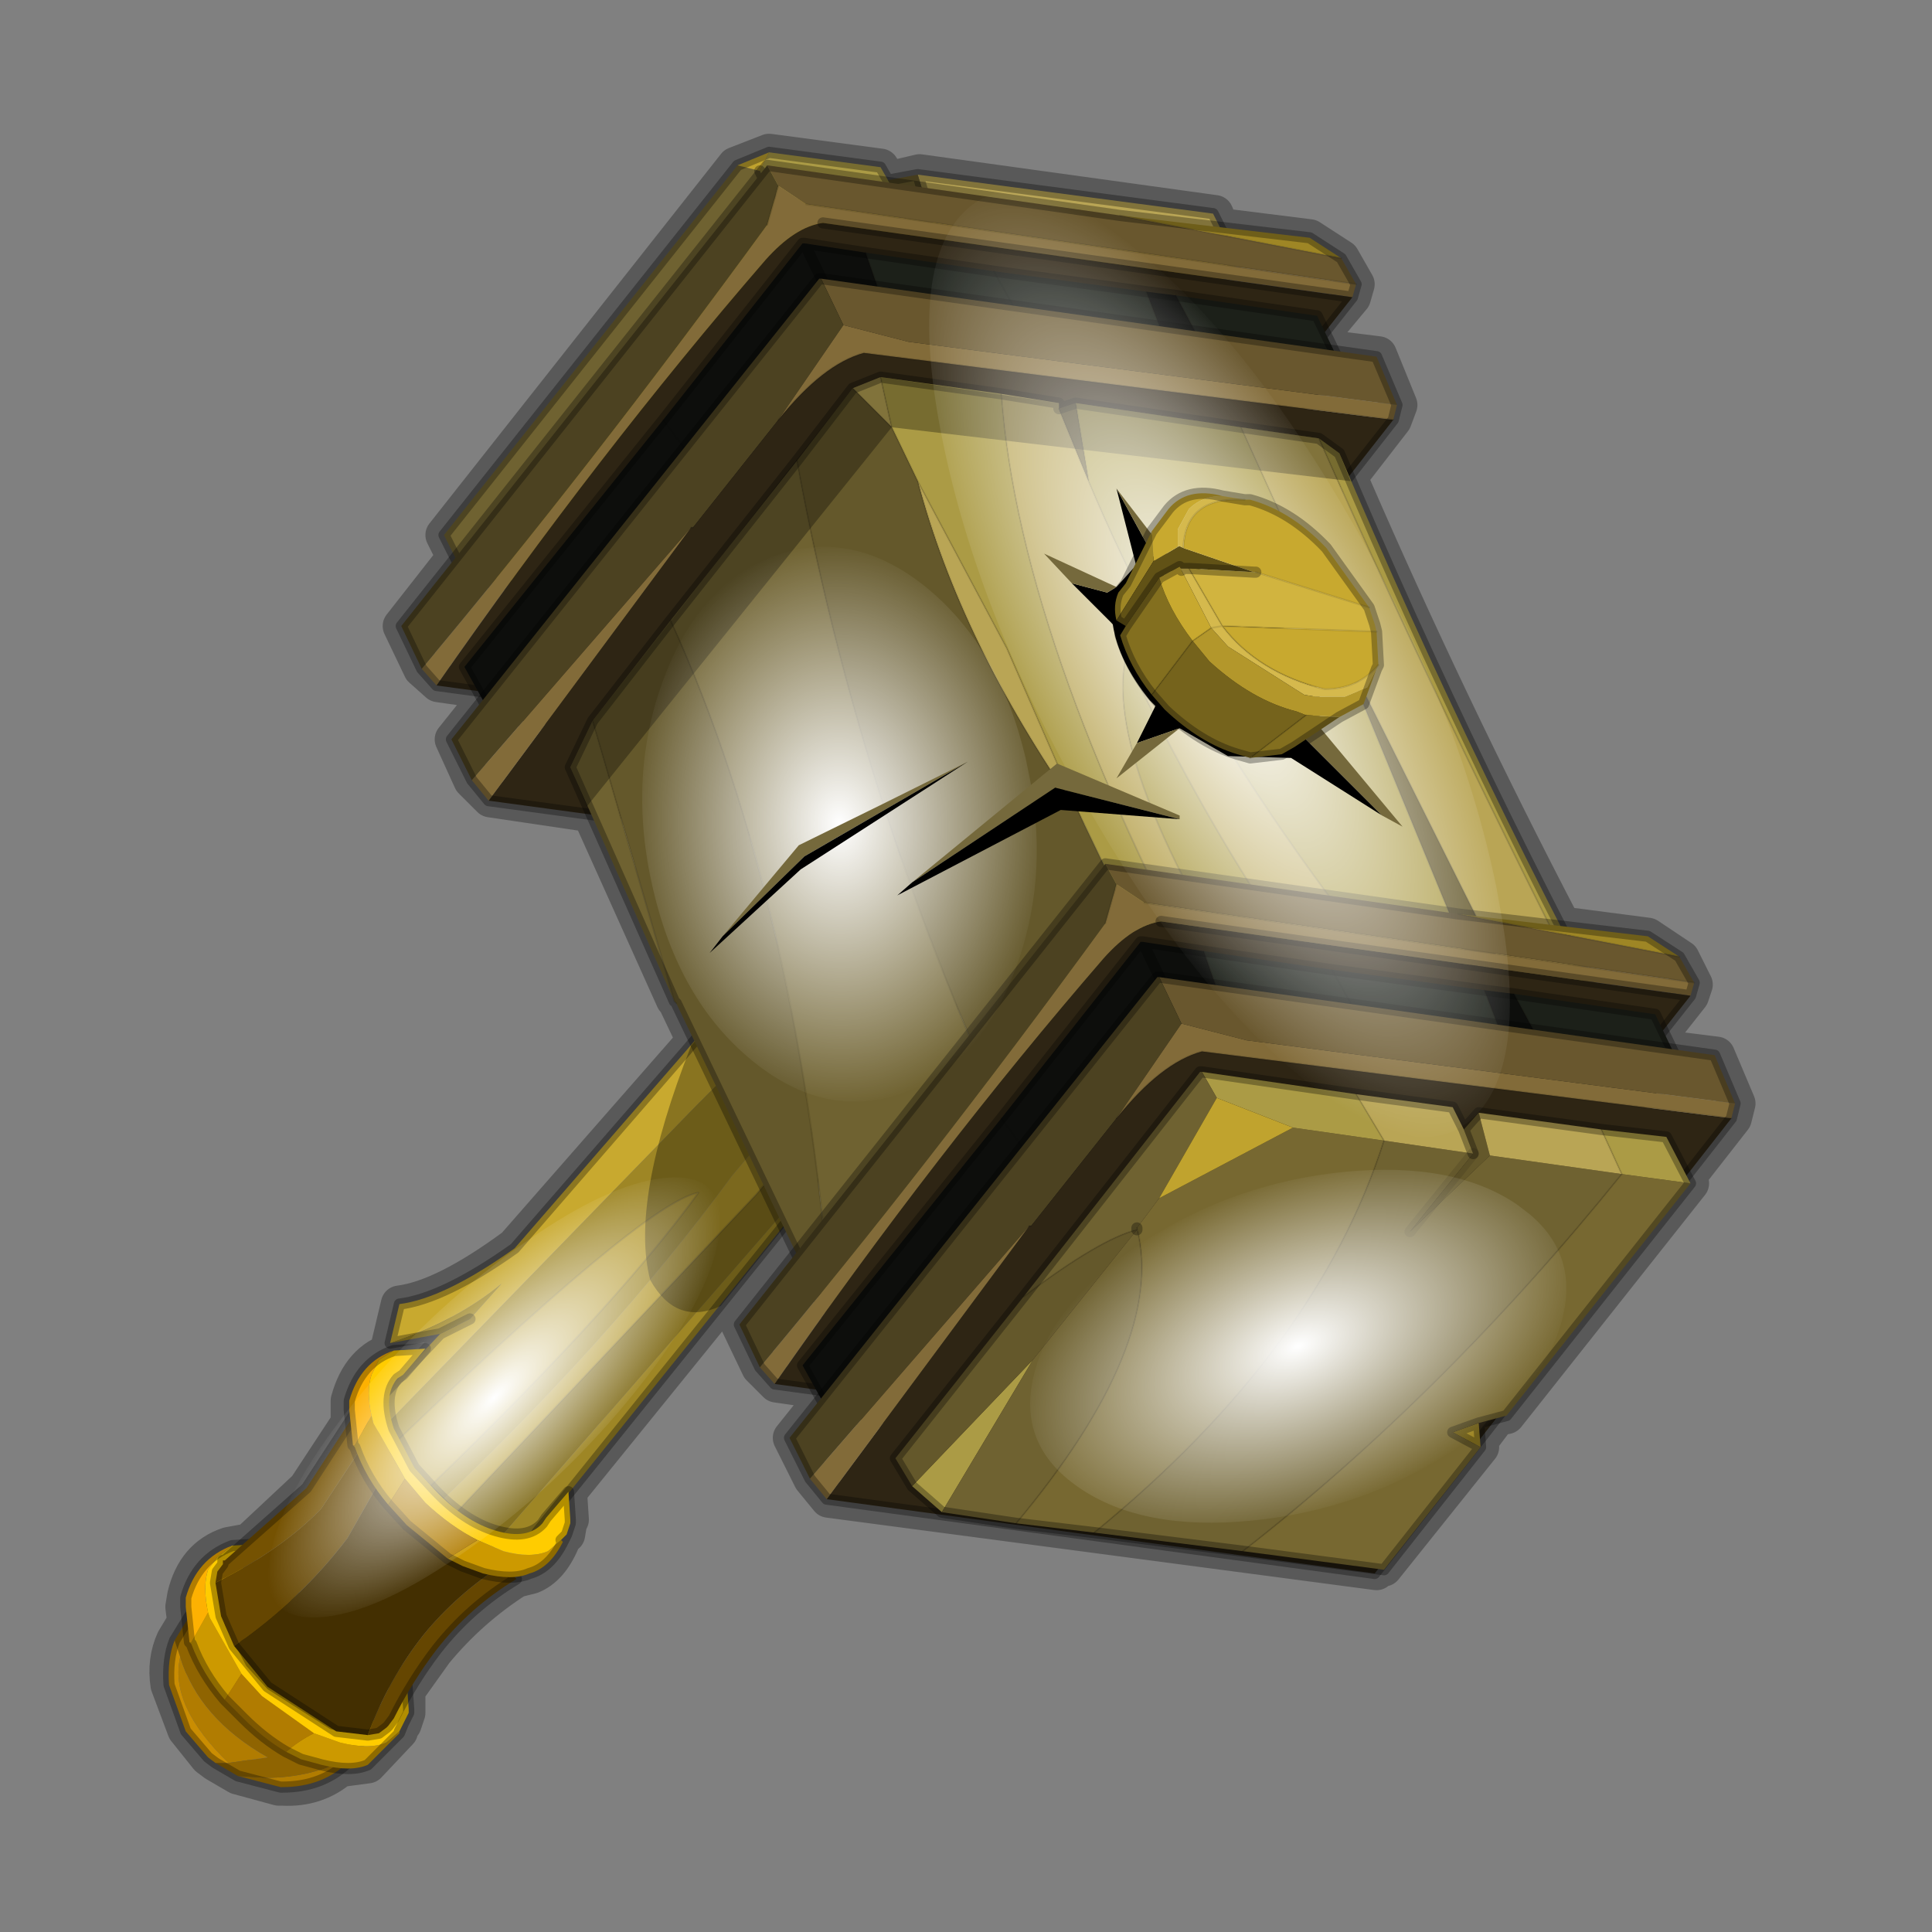 <?xml version="1.0" encoding="UTF-8" standalone="no"?>
<svg xmlns:xlink="http://www.w3.org/1999/xlink" height="520.0px" width="520.0px" xmlns="http://www.w3.org/2000/svg">
  <rect width="100%" height="100%" fill="#808080" stroke="none"/>
  <g transform="matrix(10.0, 0.0, 0.0, 10.0, 0.0, 0.0)">
    <use height="52.0" transform="matrix(1.0, 0.0, 0.0, 1.0, 0.0, 0.0)" width="52.0" xlink:href="#shape0"/>
    <use height="136.85" transform="matrix(0.073, 0.172, -0.086, -0.013, 33.293, 6.008)" width="148.25" xlink:href="#sprite0"/>
    <use height="136.85" transform="matrix(0.051, 0.077, -0.057, 0.067, 22.712, 11.892)" width="148.25" xlink:href="#sprite0"/>
    <use height="136.85" transform="matrix(0.086, 0.011, -0.054, 0.068, 32.259, 30.767)" width="148.25" xlink:href="#sprite0"/>
    <use height="35.1" transform="matrix(1.0, 0.0, 0.0, 1.0, 4.4, 13.15)" width="33.35" xlink:href="#shape2"/>
    <use height="136.85" transform="matrix(0.077, -0.077, 0.028, 0.028, 5.682, 41.406)" width="148.25" xlink:href="#sprite0"/>
  </g>
  <defs>
    <g id="shape0" transform="matrix(1.0, 0.0, 0.0, 1.0, 0.0, 0.0)">
      <path d="M52.0 0.0 L52.0 52.0 0.0 52.0 0.0 0.0 52.0 0.0" fill="#795fa9" fill-opacity="0.0" fill-rule="evenodd" stroke="none"/>
      <path d="M36.5 7.65 L36.4 8.0 35.65 8.9 35.9 9.4 37.1 9.55 37.65 10.9 37.5 11.3 36.3 12.85 36.35 12.9 36.35 12.95 Q38.95 18.95 42.05 24.9 L44.35 25.2 45.25 25.8 45.6 26.5 45.5 26.8 44.75 27.75 45.0 28.25 46.2 28.4 46.75 29.7 46.65 30.1 45.4 31.7 45.5 31.85 40.55 38.1 40.3 38.15 39.85 38.75 39.85 38.95 37.25 42.2 37.15 42.2 37.05 42.3 22.3 40.35 21.85 39.8 21.3 38.7 22.1 37.7 21.95 37.4 20.9 37.25 20.45 36.8 19.9 35.65 21.45 33.7 21.1 33.0 19.4 35.1 19.35 35.15 15.3 40.15 15.35 40.9 15.3 41.0 15.25 41.3 15.2 41.3 15.05 41.5 15.1 41.5 Q14.8 42.2 14.3 42.4 L13.9 42.5 Q12.65 43.3 11.7 44.45 L10.95 45.5 10.95 46.0 10.95 46.1 10.85 46.4 10.7 46.6 10.75 46.6 9.9 47.5 9.15 47.6 Q8.5 48.15 7.6 48.1 L7.5 48.1 6.4 47.8 5.8 47.45 5.6 47.3 5.0 46.55 4.55 45.35 Q4.45 44.7 4.7 44.15 L5.0 43.65 4.95 43.25 5.0 42.95 Q5.25 41.9 6.15 41.6 L6.7 41.5 8.25 40.05 9.4 38.3 9.4 37.95 9.4 37.7 Q9.7 36.6 10.6 36.35 L11.45 36.3 11.85 35.85 10.5 36.15 10.75 35.1 Q11.95 34.95 13.85 33.55 L18.45 28.3 18.7 28.0 18.2 26.95 18.15 26.9 15.9 21.9 13.2 21.5 12.7 21.0 12.2 19.9 13.0 18.9 12.85 18.55 11.8 18.4 11.35 18.0 10.8 16.85 12.25 15.0 11.95 14.4 19.8 4.45 20.7 4.1 23.7 4.5 23.9 4.85 24.75 4.65 32.7 5.75 32.85 6.1 35.25 6.4 36.1 6.95 36.5 7.65 Z" fill="none" stroke="#000000" stroke-linecap="round" stroke-linejoin="round" stroke-opacity="0.302" stroke-width="1.0"/>
      <path d="M10.5 36.15 L10.75 35.1 Q11.95 34.95 13.85 33.6 L18.45 28.3 21.2 25.05 25.15 20.25 27.25 21.6 Q23.1 25.35 18.7 29.8 L9.9 38.85 10.2 37.65 11.85 35.9 12.65 35.5 13.5 34.55 Q12.3 35.55 10.5 36.15" fill="#c8a92f" fill-rule="evenodd" stroke="none"/>
      <path d="M12.0 41.0 L20.35 32.15 28.45 22.4 29.25 22.9 21.45 32.55 21.2 32.5 13.45 41.4 12.0 41.0" fill="#836f1f" fill-rule="evenodd" stroke="none"/>
      <path d="M27.85 22.0 L19.7 31.65 Q16.4 36.15 11.4 40.85 L10.85 40.7 Q16.4 35.4 18.8 32.1 17.35 32.35 10.05 39.4 L9.9 38.85 18.7 29.8 Q23.1 25.35 27.25 21.6 L27.85 22.0 M13.45 41.4 L21.2 32.5 21.45 32.55 14.45 41.25 13.45 41.4 M12.65 35.5 L11.85 35.9 10.5 36.15 Q12.3 35.55 13.5 34.55 L12.65 35.5" fill="#9e8625" fill-rule="evenodd" stroke="none"/>
      <path d="M11.4 40.85 Q16.4 36.15 19.7 31.65 L27.85 22.0 28.45 22.4 20.35 32.15 12.0 41.0 11.4 40.85 M10.05 39.4 Q17.35 32.35 18.8 32.1 16.4 35.4 10.85 40.7 L10.05 39.4" fill="#b3972b" fill-rule="evenodd" stroke="none"/>
      <path d="M10.5 36.15 L10.75 35.1 Q11.95 34.95 13.85 33.6 L18.45 28.3 21.2 25.05 25.15 20.25 27.25 21.6 M27.85 22.0 L27.25 21.6 M28.45 22.4 L27.85 22.0 M21.45 32.55 L29.25 22.9 28.45 22.4 M11.85 35.9 L12.65 35.5 M10.5 36.15 L11.85 35.9 10.2 37.65 M14.45 41.25 L21.45 32.55" fill="none" stroke="#000000" stroke-linecap="round" stroke-linejoin="round" stroke-opacity="0.302" stroke-width="0.3"/>
      <path d="M27.25 21.6 L27.5 21.3 M10.05 39.4 Q17.35 32.35 18.8 32.1 16.4 35.4 10.85 40.7 M12.0 41.0 L20.35 32.15 28.45 22.4 28.9 21.9" fill="none" stroke="#000000" stroke-linecap="round" stroke-linejoin="round" stroke-opacity="0.102" stroke-width="0.05"/>
      <path d="M18.6 28.15 L21.2 25.05 25.15 20.25 29.25 22.9 19.4 35.15 Q18.2 35.7 17.5 34.45 16.95 32.35 18.6 28.15" fill="#000000" fill-opacity="0.314" fill-rule="evenodd" stroke="none"/>
      <path d="M33.3 7.05 L25.05 17.35 12.55 15.6 20.75 5.25 24.45 5.75 25.05 5.85 33.3 7.05" fill="#9e8625" fill-rule="evenodd" stroke="none"/>
      <path d="M20.7 4.1 L23.7 4.5 23.9 4.85 24.45 5.75 20.75 5.25 20.45 4.6 20.7 4.1" fill="#ab9b45" fill-rule="evenodd" stroke="none"/>
      <path d="M12.55 15.6 L11.95 14.4 19.85 4.45 20.45 4.6 20.75 5.25 12.55 15.6" fill="#6f6231" fill-rule="evenodd" stroke="none"/>
      <path d="M19.85 4.45 L20.7 4.1 20.45 4.6 19.85 4.45" fill="#c0a32e" fill-rule="evenodd" stroke="none"/>
      <path d="M24.7 4.7 L32.65 5.75 33.3 7.05 25.05 5.85 24.7 4.7" fill="#b9a555" fill-rule="evenodd" stroke="none"/>
      <path d="M23.9 4.85 L24.7 4.7 25.05 5.85 24.45 5.75 23.9 4.85" fill="#64582b" fill-rule="evenodd" stroke="none"/>
      <path d="M19.85 4.45 L20.7 4.1 23.7 4.5 23.9 4.85 24.7 4.7 32.65 5.75 33.3 7.05 25.05 17.35 12.55 15.6 11.95 14.4 19.85 4.45 M20.45 4.6 L20.75 5.25 M24.45 5.75 L23.9 4.85 M25.05 5.85 L24.45 5.75 M24.7 4.7 L25.05 5.85" fill="none" stroke="#000000" stroke-linecap="round" stroke-linejoin="round" stroke-opacity="0.302" stroke-width="0.3"/>
      <path d="M30.15 5.8 L35.25 6.4 36.1 6.95 30.15 5.8" fill="#9e8625" fill-rule="evenodd" stroke="none"/>
      <path d="M20.95 5.0 L20.65 4.45 30.15 5.8 36.1 6.95 36.5 7.65 21.7 5.5 20.95 5.0" fill="#69572e" fill-rule="evenodd" stroke="none"/>
      <path d="M11.35 18.0 Q15.8 12.7 20.65 6.05 L20.95 5.0 21.7 5.5 36.5 7.65 36.4 8.0 22.15 6.0 Q21.4 6.1 20.6 7.0 16.1 12.2 11.75 18.45 L11.35 18.0" fill="#826b39" fill-rule="evenodd" stroke="none"/>
      <path d="M11.35 18.0 L10.8 16.85 20.65 4.45 20.95 5.0 20.65 6.05 Q15.8 12.7 11.35 18.0" fill="#4c4221" fill-rule="evenodd" stroke="none"/>
      <path d="M36.4 8.0 L26.55 20.45 11.75 18.45 Q16.1 12.2 20.6 7.0 21.4 6.1 22.15 6.0 L36.4 8.0" fill="#2e2514" fill-rule="evenodd" stroke="none"/>
      <path d="M20.65 4.45 L10.8 16.85 11.35 18.0 M20.65 4.45 L30.15 5.8 35.25 6.4 36.1 6.95 36.5 7.65 36.4 8.0 26.55 20.45 11.75 18.45 11.35 18.0 M22.15 6.0 L36.4 8.0" fill="none" stroke="#000000" stroke-linecap="round" stroke-linejoin="round" stroke-opacity="0.302" stroke-width="0.3"/>
      <path d="M20.65 6.05 L20.95 5.0 M36.5 7.65 L21.7 5.5 M30.15 5.8 L36.1 6.95" fill="none" stroke="#000000" stroke-linecap="round" stroke-linejoin="round" stroke-opacity="0.102" stroke-width="0.05"/>
      <path d="M23.3 6.8 L26.75 7.3 30.85 7.85 31.35 9.15 27.5 8.65 23.75 8.1 23.3 6.8 M31.65 7.95 L35.45 8.5 36.1 9.85 32.4 9.35 31.65 7.95 M26.75 7.3 L27.5 8.65 26.75 7.3" fill="#1c2019" fill-rule="evenodd" stroke="none"/>
      <path d="M18.7 12.45 L17.85 11.3 18.7 12.45 22.3 7.9 21.65 6.55 22.3 7.9 18.7 12.45 13.25 19.3 18.7 12.45 M13.25 19.3 L12.5 17.95 17.85 11.3 21.6 6.55 21.65 6.55 23.3 6.8 23.75 8.1 22.3 7.9 23.75 8.1 27.5 8.65 31.35 9.15 30.85 7.85 31.65 7.95 32.4 9.35 36.1 9.85 27.0 21.25 13.25 19.3 M31.35 9.15 L32.4 9.35 31.35 9.15" fill="#0d0e0c" fill-rule="evenodd" stroke="none"/>
      <path d="M18.7 12.45 L22.3 7.9 21.65 6.55 21.6 6.55 17.85 11.3 12.5 17.95 13.25 19.3 18.7 12.45 M23.75 8.1 L22.3 7.9 M21.65 6.55 L23.3 6.8 26.75 7.3 30.85 7.85 31.65 7.95 35.45 8.5 36.1 9.85 27.0 21.25 13.25 19.3 M23.75 8.1 L27.5 8.65 M32.4 9.35 L36.1 9.85 M32.4 9.35 L31.35 9.15 27.5 8.65" fill="none" stroke="#000000" stroke-linecap="round" stroke-linejoin="round" stroke-opacity="0.302" stroke-width="0.3"/>
      <path d="M17.85 11.3 L18.7 12.45 M27.5 8.65 L26.75 7.3 M23.3 6.8 L23.75 8.1 M31.35 9.15 L30.85 7.85 M31.65 7.95 L32.4 9.35" fill="none" stroke="#000000" stroke-linecap="round" stroke-linejoin="round" stroke-opacity="0.102" stroke-width="0.05"/>
      <path d="M22.7 8.75 L22.1 7.5 37.05 9.6 37.6 10.9 24.45 9.2 22.7 8.75" fill="#69572e" fill-rule="evenodd" stroke="none"/>
      <path d="M18.65 14.2 L18.6 14.2 12.7 21.0 12.15 19.9 22.05 7.5 22.1 7.5 22.7 8.75 20.95 11.3 18.65 14.2" fill="#4c4221" fill-rule="evenodd" stroke="none"/>
      <path d="M18.6 14.2 L18.65 14.2 20.95 11.3 Q22.15 9.8 23.25 9.5 L37.5 11.3 27.9 23.55 13.15 21.55 18.6 14.2" fill="#2e2514" fill-rule="evenodd" stroke="none"/>
      <path d="M20.95 11.3 L22.7 8.75 24.45 9.2 37.6 10.9 37.5 11.3 23.25 9.5 Q22.15 9.8 20.95 11.3 M12.7 21.0 L18.6 14.2 13.15 21.55 12.7 21.0" fill="#826b39" fill-rule="evenodd" stroke="none"/>
      <path d="M22.1 7.5 L22.05 7.5 12.15 19.9 12.7 21.0 M13.15 21.55 L27.9 23.55 37.5 11.3 M37.6 10.9 L37.5 11.3 M22.1 7.5 L37.05 9.6 37.6 10.9 M13.15 21.55 L12.7 21.0" fill="none" stroke="#000000" stroke-linecap="round" stroke-linejoin="round" stroke-opacity="0.302" stroke-width="0.3"/>
      <path d="M18.6 14.2 L18.65 14.2 M37.5 11.3 L23.25 9.5 Q22.15 9.8 20.95 11.3" fill="none" stroke="#000000" stroke-linecap="round" stroke-linejoin="round" stroke-opacity="0.102" stroke-width="0.05"/>
      <path d="M44.45 29.55 L40.75 34.2 36.2 39.95 23.6 38.2 28.2 32.45 31.85 27.75 33.2 27.95 34.55 28.15 34.6 28.15 37.1 28.5 39.6 28.85 40.85 29.05 42.0 29.2 44.05 29.5 44.45 29.55 M40.75 34.2 L28.2 32.45 40.75 34.2" fill="#9e8625" fill-rule="evenodd" stroke="none"/>
      <path d="M35.5 11.8 L36.05 12.2 Q39.75 20.95 44.45 29.55 L44.05 29.5 Q39.15 20.05 35.5 11.8 M23.7 10.15 L26.95 10.6 Q27.45 17.6 33.2 27.95 L31.85 27.75 29.0 21.8 27.1 17.45 24.7 12.95 24.0 11.5 23.7 10.15 M28.95 10.85 L33.4 11.5 35.85 16.9 40.85 29.05 39.6 28.85 Q32.65 20.95 29.3 12.95 L28.95 10.85 M34.6 28.15 L34.55 28.15 Q29.65 20.8 30.3 17.7 33.55 24.45 37.1 28.5 L34.6 28.15" fill="#ab9b45" fill-rule="evenodd" stroke="none"/>
      <path d="M22.95 10.45 L23.7 10.15 24.0 11.5 22.95 10.45 M26.95 10.6 L28.5 10.85 28.5 11.0 29.3 12.95 Q32.65 20.95 39.6 28.85 L37.1 28.5 Q33.55 24.45 30.3 17.7 29.65 20.8 34.55 28.15 L33.2 27.95 Q27.45 17.6 26.95 10.6 M33.4 11.5 L35.5 11.8 Q39.15 20.05 44.05 29.5 L42.0 29.2 35.85 16.9 33.4 11.5 M24.7 12.95 L27.1 17.45 29.0 21.8 Q25.85 17.3 24.7 12.95" fill="#b9a555" fill-rule="evenodd" stroke="none"/>
      <path d="M22.4 35.75 L18.2 27.0 18.15 26.95 15.95 19.4 18.05 16.7 Q21.6 24.5 22.4 35.75 M21.45 12.4 L22.95 10.45 24.0 11.5 24.7 12.95 Q25.85 17.3 29.0 21.8 L31.85 27.75 28.2 32.45 Q23.35 22.8 21.45 12.4 M28.5 11.0 L28.95 10.85 29.3 12.95 28.5 11.0 M42.0 29.2 L40.85 29.05 35.85 16.9 42.0 29.2" fill="#64582b" fill-rule="evenodd" stroke="none"/>
      <path d="M23.6 38.2 L22.4 35.75 Q21.6 24.5 18.05 16.7 L21.45 12.4 Q23.35 22.8 28.2 32.45 L23.6 38.2 M18.15 26.95 L15.35 20.65 15.95 19.4 18.15 26.95" fill="#6f6231" fill-rule="evenodd" stroke="none"/>
      <path d="M35.5 11.8 L36.05 12.2 Q39.75 20.95 44.45 29.55 L40.75 34.2 36.2 39.95 23.6 38.2 22.4 35.75 18.2 27.0 M18.15 26.95 L15.35 20.65 15.95 19.4 18.05 16.7 21.45 12.4 22.95 10.45 23.7 10.15 26.95 10.6 28.5 10.85 28.5 11.0 28.95 10.85 33.4 11.5 35.5 11.8 M44.05 29.5 L44.45 29.55 M31.85 27.75 L33.2 27.95 M28.2 32.45 L31.85 27.75 M34.55 28.15 L33.2 27.95 M37.1 28.5 L39.6 28.85 M37.1 28.5 L34.6 28.15 M44.05 29.5 L42.0 29.2 40.85 29.05 39.6 28.85 M28.2 32.45 L23.6 38.2" fill="none" stroke="#000000" stroke-linecap="round" stroke-linejoin="round" stroke-opacity="0.302" stroke-width="0.3"/>
      <path d="M18.2 27.0 L18.15 26.95 M35.5 11.8 Q39.15 20.05 44.05 29.5 M24.7 12.95 L27.1 17.45 29.0 21.8 31.85 27.75 M33.2 27.95 Q27.45 17.6 26.95 10.6 M29.0 21.8 Q25.85 17.3 24.7 12.95 L24.0 11.5 22.95 10.45 M23.7 10.15 L24.0 11.5 M21.45 12.4 Q23.35 22.8 28.2 32.45 L40.75 34.2 M15.95 19.4 L18.15 26.95 M34.6 28.15 L34.55 28.15 Q29.65 20.8 30.3 17.7 33.55 24.45 37.1 28.5 M39.6 28.85 Q32.65 20.95 29.3 12.95 L28.5 11.0 M42.0 29.2 L35.85 16.9 40.85 29.05 M33.4 11.5 L35.85 16.9 M29.3 12.95 L28.95 10.85 M22.4 35.75 Q21.6 24.5 18.05 16.7" fill="none" stroke="#000000" stroke-linecap="round" stroke-linejoin="round" stroke-opacity="0.102" stroke-width="0.05"/>
      <path d="M36.35 12.95 L24.0 11.5 15.8 21.7 15.35 20.65 15.95 19.4 22.95 10.45 23.7 10.15 28.5 10.85 28.5 11.0 28.95 10.85 35.5 11.8 36.05 12.2 36.35 12.95" fill="#000000" fill-opacity="0.302" fill-rule="evenodd" stroke="none"/>
      <path d="M39.25 24.6 L44.35 25.2 45.2 25.75 39.25 24.6" fill="#9e8625" fill-rule="evenodd" stroke="none"/>
      <path d="M30.05 23.8 L29.75 23.25 39.25 24.6 45.2 25.75 45.6 26.45 30.8 24.3 30.05 23.8" fill="#69572e" fill-rule="evenodd" stroke="none"/>
      <path d="M29.75 24.85 L30.05 23.8 30.8 24.3 45.6 26.45 45.5 26.8 31.25 24.8 Q30.5 24.9 29.7 25.8 25.2 31.0 20.85 37.25 L20.45 36.8 Q24.9 31.5 29.75 24.85" fill="#826b39" fill-rule="evenodd" stroke="none"/>
      <path d="M30.05 23.8 L29.75 24.85 Q24.9 31.5 20.45 36.8 L19.9 35.65 29.75 23.25 30.05 23.8" fill="#4c4221" fill-rule="evenodd" stroke="none"/>
      <path d="M45.5 26.8 L35.65 39.25 20.85 37.25 Q25.2 31.0 29.7 25.8 30.5 24.9 31.25 24.8 L45.5 26.8" fill="#2e2514" fill-rule="evenodd" stroke="none"/>
      <path d="M29.75 23.25 L19.9 35.65 20.45 36.8 M45.6 26.45 L45.5 26.8 35.65 39.25 20.85 37.25 20.45 36.8 M45.2 25.75 L45.6 26.45 M39.25 24.6 L44.35 25.2 45.2 25.75 M39.25 24.6 L29.75 23.25 M31.25 24.8 L45.5 26.8" fill="none" stroke="#000000" stroke-linecap="round" stroke-linejoin="round" stroke-opacity="0.302" stroke-width="0.3"/>
      <path d="M29.75 24.85 L30.05 23.8 M45.6 26.45 L30.8 24.3 M45.2 25.75 L39.25 24.6" fill="none" stroke="#000000" stroke-linecap="round" stroke-linejoin="round" stroke-opacity="0.102" stroke-width="0.05"/>
      <path d="M35.85 26.1 L36.6 27.45 35.85 26.1 39.95 26.65 40.45 27.95 36.6 27.45 32.85 26.9 32.4 25.6 35.85 26.1 M45.2 28.65 L41.5 28.15 40.75 26.75 44.55 27.3 45.2 28.65" fill="#1c2019" fill-rule="evenodd" stroke="none"/>
      <path d="M27.8 31.25 L26.95 30.1 27.8 31.25 31.4 26.7 30.75 25.35 31.4 26.7 27.8 31.25 22.35 38.1 27.8 31.25 M22.35 38.1 L21.6 36.75 26.95 30.1 30.7 25.35 30.75 25.35 32.4 25.6 32.85 26.9 36.6 27.45 40.45 27.95 39.95 26.65 40.75 26.75 41.5 28.15 40.45 27.95 41.5 28.15 45.2 28.65 36.1 40.05 22.35 38.1 M31.4 26.7 L32.85 26.9 31.4 26.7" fill="#0d0e0c" fill-rule="evenodd" stroke="none"/>
      <path d="M27.8 31.25 L31.4 26.7 30.75 25.35 30.7 25.35 26.95 30.1 21.6 36.75 22.35 38.1 27.8 31.25 M35.85 26.1 L32.4 25.6 M32.85 26.9 L36.6 27.45 40.45 27.95 M39.95 26.65 L35.85 26.1 M30.75 25.35 L32.4 25.6 M32.85 26.9 L31.4 26.7 M41.5 28.15 L40.45 27.95 M41.5 28.15 L45.2 28.65 44.55 27.3 40.75 26.75 M39.95 26.65 L40.75 26.75 M45.2 28.65 L36.1 40.05 22.35 38.1" fill="none" stroke="#000000" stroke-linecap="round" stroke-linejoin="round" stroke-opacity="0.302" stroke-width="0.3"/>
      <path d="M26.95 30.1 L27.8 31.25 M36.6 27.45 L35.85 26.1 M32.4 25.6 L32.85 26.9 M40.45 27.95 L39.95 26.65 M40.75 26.75 L41.5 28.15" fill="none" stroke="#000000" stroke-linecap="round" stroke-linejoin="round" stroke-opacity="0.102" stroke-width="0.05"/>
      <path d="M31.8 27.55 L31.2 26.3 46.15 28.4 46.7 29.7 33.55 28.0 31.8 27.55" fill="#69572e" fill-rule="evenodd" stroke="none"/>
      <path d="M27.75 33.0 L27.7 33.0 21.8 39.8 21.25 38.7 31.15 26.3 31.2 26.3 31.8 27.55 30.05 30.1 27.75 33.0" fill="#4c4221" fill-rule="evenodd" stroke="none"/>
      <path d="M27.7 33.0 L27.75 33.0 30.05 30.1 Q31.25 28.6 32.35 28.3 L46.6 30.1 37.0 42.35 22.25 40.35 27.7 33.0" fill="#2e2514" fill-rule="evenodd" stroke="none"/>
      <path d="M30.05 30.1 L31.8 27.55 33.55 28.0 46.7 29.7 46.6 30.1 32.35 28.3 Q31.25 28.6 30.05 30.1 M21.8 39.8 L27.7 33.0 22.25 40.35 21.8 39.8" fill="#826b39" fill-rule="evenodd" stroke="none"/>
      <path d="M31.2 26.3 L31.15 26.3 21.25 38.7 21.8 39.8 M22.25 40.35 L37.0 42.35 46.6 30.1 M31.2 26.3 L46.15 28.4 46.7 29.7 46.6 30.1 M22.25 40.35 L21.8 39.8" fill="none" stroke="#000000" stroke-linecap="round" stroke-linejoin="round" stroke-opacity="0.302" stroke-width="0.3"/>
      <path d="M27.7 33.0 L27.75 33.0 M46.6 30.1 L32.35 28.3 Q31.25 28.6 30.05 30.1" fill="none" stroke="#000000" stroke-linecap="round" stroke-linejoin="round" stroke-opacity="0.102" stroke-width="0.05"/>
      <path d="M32.3 28.85 L32.35 28.85 32.3 28.85 M30.6 33.1 L30.6 33.05 30.6 33.1 M39.85 38.95 L39.1 38.55 39.8 38.3 39.85 38.95" fill="#9e8625" fill-rule="evenodd" stroke="none"/>
      <path d="M34.8 30.35 L37.25 30.7 Q35.45 36.35 29.45 41.25 L27.35 41.0 Q31.4 36.15 30.6 33.05 L31.2 32.25 34.8 30.35 M43.65 31.6 L45.5 31.85 40.55 38.1 39.8 38.3 39.1 38.55 39.85 38.95 37.25 42.25 33.45 41.75 Q38.85 37.55 43.65 31.6" fill="#776831" fill-rule="evenodd" stroke="none"/>
      <path d="M37.25 30.7 L34.8 30.35 32.75 29.55 32.35 28.85 36.5 29.45 37.25 30.7 M45.5 31.85 L43.65 31.6 43.1 30.4 44.85 30.6 45.5 31.85 M25.35 40.7 L24.55 40.0 27.8 36.6 25.35 40.7" fill="#ab9b45" fill-rule="evenodd" stroke="none"/>
      <path d="M31.2 32.25 L30.6 33.05 Q31.4 36.15 27.35 41.0 L25.35 40.7 27.8 36.6 30.6 33.1 Q29.6 33.35 27.55 34.9 L32.3 28.85 32.35 28.85 32.75 29.55 31.2 32.25 M29.45 41.25 Q35.45 36.35 37.25 30.7 L39.65 31.05 37.95 33.15 40.1 31.1 43.65 31.6 Q38.85 37.55 33.45 41.75 L29.45 41.25 M30.6 33.05 L30.6 33.1 30.6 33.05" fill="#6f6231" fill-rule="evenodd" stroke="none"/>
      <path d="M34.8 30.35 L31.2 32.25 32.75 29.55 34.8 30.35" fill="#c0a32e" fill-rule="evenodd" stroke="none"/>
      <path d="M27.55 34.9 Q29.6 33.35 30.6 33.1 L27.8 36.6 24.55 40.0 24.1 39.25 27.55 34.9 M40.1 31.1 L37.95 33.15 39.65 31.05 39.4 30.4 39.8 29.95 40.1 31.1" fill="#64582b" fill-rule="evenodd" stroke="none"/>
      <path d="M37.25 30.7 L36.5 29.45 39.1 29.8 39.4 30.4 39.65 31.05 37.25 30.7 M43.1 30.4 L43.65 31.6 40.1 31.1 39.8 29.95 43.1 30.4" fill="#b9a555" fill-rule="evenodd" stroke="none"/>
      <path d="M27.35 41.0 L29.45 41.25 M36.5 29.45 L32.35 28.85 M32.3 28.85 L32.35 28.85 M32.3 28.85 L27.55 34.9 M30.6 33.1 L30.6 33.05 M33.45 41.75 L37.25 42.25 39.85 38.95 39.1 38.55 39.8 38.3 40.55 38.1 45.5 31.85 44.85 30.6 43.1 30.4 M39.4 30.4 L39.1 29.8 36.5 29.45 M39.8 29.95 L43.1 30.4 M39.8 29.95 L39.4 30.4 39.65 31.05 M39.85 38.95 L39.8 38.3 M33.45 41.75 L29.45 41.25 M24.55 40.0 L24.1 39.25 27.55 34.9 M25.35 40.7 L24.55 40.0 M27.35 41.0 L25.35 40.7" fill="none" stroke="#000000" stroke-linecap="round" stroke-linejoin="round" stroke-opacity="0.302" stroke-width="0.3"/>
      <path d="M30.6 33.05 Q31.4 36.15 27.35 41.0 M29.45 41.25 Q35.45 36.35 37.25 30.7 L36.5 29.45 M27.55 34.9 Q29.6 33.35 30.6 33.1 M43.65 31.6 Q38.85 37.55 33.45 41.75 M43.1 30.4 L43.65 31.6" fill="none" stroke="#000000" stroke-linecap="round" stroke-linejoin="round" stroke-opacity="0.102" stroke-width="0.05"/>
      <path d="M37.95 33.15 L39.65 31.05" fill="none" stroke="#000000" stroke-linecap="round" stroke-linejoin="round" stroke-opacity="0.102" stroke-width="0.3"/>
    </g>
    <g id="sprite0" transform="matrix(1.0, 0.0, 0.0, 1.0, 73.5, 65.0)">
      <use height="136.85" transform="matrix(1.0, 0.0, 0.0, 1.0, -73.5, -65.0)" width="148.25" xlink:href="#shape1"/>
    </g>
    <g id="shape1" transform="matrix(1.0, 0.0, 0.0, 1.0, 73.5, 65.0)">
      <path d="M36.65 -54.65 Q60.05 -42.0 69.75 -17.95 80.55 8.9 68.0 34.1 55.45 59.35 26.8 68.2 -1.8 77.05 -29.7 64.3 -57.6 51.6 -68.45 24.75 -79.3 -2.05 -66.75 -27.25 L-66.7 -27.3 Q-54.1 -52.5 -25.5 -61.4 3.1 -70.2 31.0 -57.5 L36.65 -54.65" fill="url(#gradient0)" fill-rule="evenodd" stroke="none"/>
    </g>
    <radialGradient cx="0" cy="0" gradientTransform="matrix(0.091, 0.0, 0.0, 0.091, 0.6, 3.4)" gradientUnits="userSpaceOnUse" id="gradient0" r="819.2" spreadMethod="pad">
      <stop offset="0.0" stop-color="#ffffff"/>
      <stop offset="1.0" stop-color="#ffffff" stop-opacity="0.0"/>
    </radialGradient>
    <g id="shape2" transform="matrix(1.0, 0.0, 0.0, 1.0, -4.4, -13.15)">
      <path d="M31.55 15.1 L32.4 15.35 Q33.6 15.75 34.5 16.8 L35.25 17.9 Q35.5 19.45 35.15 19.9 L37.2 21.95 34.75 20.4 33.05 20.35 31.75 19.6 30.6 20.0 31.1 19.0 30.95 18.85 Q30.1 17.8 29.95 16.8 L28.85 15.7 29.8 15.95 30.05 15.8 30.5 15.3 30.6 15.3 30.05 13.15 31.5 15.8 31.55 15.1" fill="#000000" fill-rule="evenodd" stroke="none"/>
      <path d="M35.25 17.9 L35.55 18.85 35.5 19.55 37.75 22.25 37.2 21.95 35.15 19.9 Q35.5 19.45 35.25 17.9 M31.75 19.6 L30.05 20.95 30.6 20.0 31.75 19.6 M28.85 15.7 L28.1 14.9 30.05 15.8 29.8 15.95 28.85 15.7 M30.05 13.15 L31.55 15.1 31.5 15.8 30.05 13.15" fill="#75693c" fill-rule="evenodd" stroke="none"/>
      <path d="M30.05 16.7 Q29.95 16.3 30.1 15.95 L30.3 15.7 31.0 14.3 31.05 15.1 30.05 16.7 M31.65 14.75 L31.7 14.7 31.75 14.7 31.65 14.75 M31.8 15.35 L31.75 15.25 31.8 15.35 31.75 15.25 31.75 15.3 31.8 15.35" fill="#9e8625" fill-rule="evenodd" stroke="none"/>
      <path d="M30.3 16.85 L30.05 16.7 31.05 15.1 31.65 14.75 31.75 14.7 31.85 14.75 33.75 15.4 32.0 15.3 31.75 15.3 31.75 15.25 31.2 15.55 30.3 16.85" fill="#615216" fill-rule="evenodd" stroke="none"/>
      <path d="M36.05 19.3 L34.85 20.1 34.5 20.3 33.65 20.4 35.15 19.25 35.2 19.25 36.05 19.3 M31.0 18.7 Q30.4 17.95 30.15 17.1 L30.3 16.85 31.2 15.55 Q31.45 16.4 32.1 17.25 L31.0 18.7" fill="#836f1f" fill-rule="evenodd" stroke="none"/>
      <path d="M33.65 20.4 L33.3 20.3 Q32.3 20.0 31.35 19.1 L31.0 18.7 32.1 17.25 32.55 17.8 Q33.7 18.85 34.9 19.15 L35.15 19.25 33.65 20.4" fill="#75631c" fill-rule="evenodd" stroke="none"/>
      <path d="M33.5 13.45 L33.65 13.45 Q34.75 13.75 35.7 14.75 L36.85 16.35 33.8 15.4 33.75 15.4 31.85 14.75 Q31.9 13.35 33.5 13.45 M37.05 17.0 L37.1 17.9 Q36.55 18.55 35.65 18.55 33.85 18.1 32.9 16.85 L37.05 17.0 M31.0 14.3 L31.45 13.7 Q31.95 13.1 32.9 13.35 32.35 13.35 32.0 13.7 L31.7 14.25 31.7 14.7 31.65 14.75 31.05 15.1 31.0 14.3 M31.75 15.25 L31.8 15.35 32.6 16.9 32.1 17.25 Q31.45 16.4 31.2 15.55 L31.75 15.25" fill="#c8a92f" fill-rule="evenodd" stroke="none"/>
      <path d="M37.05 18.0 L36.7 18.95 36.05 19.3 35.2 19.25 35.15 19.25 34.9 19.15 Q33.7 18.85 32.55 17.8 L32.1 17.25 32.6 16.9 33.05 17.4 35.1 18.7 35.4 18.75 36.2 18.75 36.8 18.5 37.05 18.0" fill="#b3972b" fill-rule="evenodd" stroke="none"/>
      <path d="M37.1 17.9 L37.05 18.0 36.8 18.5 36.2 18.75 35.4 18.75 35.1 18.7 33.05 17.4 32.6 16.9 31.8 15.35 31.75 15.3 32.0 15.3 32.9 16.85 Q33.85 18.1 35.65 18.55 36.55 18.55 37.1 17.9 M32.9 13.35 L33.5 13.45 Q31.9 13.35 31.85 14.75 L31.75 14.7 31.7 14.7 31.7 14.25 32.0 13.7 Q32.35 13.35 32.9 13.35 M32.9 16.85 L32.6 16.9 32.9 16.85" fill="#d5b94d" fill-rule="evenodd" stroke="none"/>
      <path d="M36.85 16.35 L37.0 16.8 37.05 17.0 32.9 16.85 32.0 15.3 33.75 15.4 33.8 15.4 36.85 16.35" fill="#d1b43f" fill-rule="evenodd" stroke="none"/>
      <path d="M33.5 13.45 L33.65 13.45 Q34.75 13.75 35.7 14.75 L36.85 16.35 37.0 16.8 37.05 17.0 37.1 17.9 37.05 18.0 36.7 18.95 36.05 19.3 34.85 20.1 34.5 20.3 33.65 20.4 33.3 20.3 Q32.3 20.0 31.35 19.1 L31.0 18.7 Q30.4 17.95 30.15 17.1 L30.3 16.85 30.05 16.7 Q29.95 16.3 30.1 15.95 L30.3 15.7 31.0 14.3 31.45 13.7 Q31.95 13.1 32.9 13.35 L33.5 13.45 M33.75 15.4 L33.8 15.4 M31.8 15.35 L31.75 15.25 31.75 15.3 32.0 15.3 33.75 15.4 M31.2 15.55 L31.75 15.25 M31.2 15.55 L30.3 16.85" fill="none" stroke="#000000" stroke-linecap="round" stroke-linejoin="round" stroke-opacity="0.302" stroke-width="0.3"/>
      <path d="M33.5 13.45 Q31.9 13.35 31.85 14.75 M33.8 15.4 L36.85 16.35 M32.6 16.9 L32.9 16.85 32.0 15.3 M32.1 17.25 L31.0 18.7 M32.6 16.9 L32.1 17.25 M35.15 19.25 L33.65 20.4 M32.9 16.85 Q33.85 18.1 35.65 18.55 36.55 18.55 37.1 17.9 M32.9 16.85 L37.05 17.0" fill="none" stroke="#000000" stroke-linecap="round" stroke-linejoin="round" stroke-opacity="0.102" stroke-width="0.05"/>
      <path d="M26.05 20.5 L21.65 23.05 19.45 25.2 21.5 22.75 Q23.75 21.65 26.05 20.5" fill="#75693c" fill-rule="evenodd" stroke="none"/>
      <path d="M19.45 25.2 L21.65 23.05 26.05 20.5 21.55 23.4 19.1 25.65 19.45 25.2" fill="#000000" fill-rule="evenodd" stroke="none"/>
      <path d="M31.75 22.05 L28.4 21.2 24.55 23.75 28.45 20.55 31.75 21.95 31.75 22.05" fill="#75693c" fill-rule="evenodd" stroke="none"/>
      <path d="M24.55 23.75 L28.4 21.2 31.75 22.05 28.55 21.8 24.15 24.1 24.55 23.75" fill="#000000" fill-rule="evenodd" stroke="none"/>
      <path d="M9.4 47.3 L9.4 47.4 Q8.7 48.1 7.6 48.1 L7.55 48.1 6.4 47.8 7.15 47.85 Q8.4 47.85 9.4 47.3 M6.15 47.45 Q4.55 45.9 4.85 44.6 5.35 46.25 7.2 47.3 L6.15 47.45" fill="#b17c01" fill-rule="evenodd" stroke="none"/>
      <path d="M4.7 44.15 L5.1 43.5 Q5.75 42.75 6.9 42.75 7.95 42.75 8.85 43.6 9.75 44.4 9.9 45.5 10.05 46.55 9.4 47.3 8.4 47.85 7.15 47.85 L6.4 47.8 5.8 47.45 6.15 47.45 7.2 47.3 Q5.35 46.25 4.85 44.6 L4.7 44.15" fill="#8f6401" fill-rule="evenodd" stroke="none"/>
      <path d="M5.8 47.45 L5.6 47.3 5.0 46.6 4.55 45.35 Q4.5 44.65 4.7 44.15 L4.85 44.6 Q4.55 45.9 6.15 47.45 L5.8 47.45" fill="#ca8d02" fill-rule="evenodd" stroke="none"/>
      <path d="M5.8 47.45 L5.6 47.3 5.0 46.6 4.55 45.35 Q4.5 44.65 4.7 44.15 L5.1 43.5 Q5.75 42.75 6.9 42.75 7.95 42.75 8.85 43.6 9.75 44.4 9.9 45.5 10.05 46.55 9.4 47.3 L9.4 47.4 Q8.7 48.1 7.6 48.1 L7.55 48.1 6.4 47.8 5.8 47.45 Z" fill="none" stroke="#000000" stroke-linecap="round" stroke-linejoin="round" stroke-opacity="0.302" stroke-width="0.3"/>
      <path d="M5.6 43.4 L5.65 43.55 6.5 45.05 6.05 45.75 Q5.45 45.05 5.15 44.25 L5.1 44.2 5.15 44.2 5.6 43.4 M8.45 46.65 L9.15 46.9 Q9.95 47.1 10.4 46.9 L10.75 46.6 10.75 46.65 9.9 47.5 Q9.45 47.7 8.65 47.5 L8.1 47.35 7.7 47.15 Q8.05 46.85 8.45 46.65" fill="#cc9900" fill-rule="evenodd" stroke="none"/>
      <path d="M6.25 41.6 L5.85 41.9 5.6 42.25 Q5.45 42.7 5.6 43.4 L5.15 44.2 5.1 44.2 5.0 43.25 5.0 43.0 Q5.3 41.95 6.25 41.6" fill="#fdb102" fill-rule="evenodd" stroke="none"/>
      <path d="M6.5 45.05 L7.05 45.65 8.45 46.65 Q8.05 46.85 7.7 47.15 7.1 46.8 6.55 46.25 L6.05 45.75 6.5 45.05" fill="#b17c01" fill-rule="evenodd" stroke="none"/>
      <path d="M6.25 41.6 L7.05 41.55 6.5 42.25 6.3 42.4 Q5.9 42.8 6.2 43.7 L6.75 44.75 7.3 45.35 8.95 46.4 Q9.85 46.6 10.25 46.15 L10.35 46.0 10.95 45.3 11.0 46.0 11.0 46.1 10.85 46.4 10.75 46.6 10.4 46.9 Q9.95 47.1 9.15 46.9 L8.45 46.65 7.05 45.65 6.5 45.05 5.65 43.55 5.6 43.4 Q5.45 42.7 5.6 42.25 L5.85 41.9 6.25 41.6" fill="#ffcc00" fill-rule="evenodd" stroke="none"/>
      <path d="M10.75 46.6 L10.85 46.4 11.0 46.1 11.0 46.0 10.95 45.3 10.35 46.0 10.25 46.15 Q9.85 46.6 8.95 46.4 L7.3 45.35 6.75 44.75 6.2 43.7 Q5.9 42.8 6.3 42.4 L6.5 42.25 7.05 41.55 6.25 41.6 M10.75 46.65 L10.85 46.4 M5.1 44.2 L5.0 43.25 5.0 43.0 Q5.3 41.95 6.25 41.6 M6.05 45.75 Q5.45 45.05 5.15 44.25 L5.1 44.2 M7.7 47.15 L8.1 47.35 8.65 47.5 Q9.45 47.7 9.9 47.5 L10.75 46.65 M7.7 47.15 Q7.1 46.8 6.55 46.25 L6.05 45.75" fill="none" stroke="#000000" stroke-linecap="round" stroke-linejoin="round" stroke-opacity="0.302" stroke-width="0.3"/>
      <path d="M10.0 38.55 L10.6 39.2 9.35 41.4 Q8.1 43.05 6.3 44.3 L5.95 43.5 5.8 42.6 Q7.6 41.7 8.65 40.6 L10.0 38.55 M13.55 42.1 L13.9 42.5 Q12.65 43.25 11.75 44.4 11.1 45.25 10.6 46.25 L10.45 46.45 10.4 46.5 10.2 46.65 9.9 46.7 Q10.45 45.2 11.4 44.0 12.3 42.9 13.55 42.1" fill="#654601" fill-rule="evenodd" stroke="none"/>
      <path d="M10.6 39.2 L13.55 42.1 Q12.3 42.9 11.4 44.0 10.45 45.2 9.9 46.7 L9.05 46.6 7.2 45.4 6.3 44.3 Q8.1 43.05 9.35 41.4 L10.6 39.2" fill="#432f01" fill-rule="evenodd" stroke="none"/>
      <path d="M5.8 42.6 L5.85 42.3 6.0 42.1 6.0 42.0 6.05 42.0 8.25 40.05 9.55 38.05 10.0 38.55 8.65 40.6 Q7.6 41.7 5.8 42.6" fill="#755202" fill-rule="evenodd" stroke="none"/>
      <path d="M5.8 42.6 L5.85 42.3 6.0 42.1 6.0 42.0 6.05 42.0 8.25 40.05 9.55 38.05 10.0 38.55 10.6 39.2 13.55 42.1 13.9 42.5 Q12.65 43.25 11.75 44.4 11.1 45.25 10.6 46.25 L10.45 46.45 10.4 46.5 10.2 46.65 9.9 46.7 9.05 46.6 7.2 45.4 6.3 44.3 5.95 43.5 5.8 42.6 Z" fill="none" stroke="#000000" stroke-linecap="round" stroke-linejoin="round" stroke-opacity="0.302" stroke-width="0.3"/>
      <path d="M10.0 38.1 L10.05 38.3 10.9 39.8 10.45 40.5 Q9.85 39.8 9.55 38.95 L9.5 38.9 9.55 38.9 10.0 38.1 M12.85 41.45 L13.55 41.75 Q14.3 41.95 14.75 41.75 L15.1 41.45 15.15 41.5 Q14.8 42.2 14.25 42.35 13.8 42.55 13.0 42.35 L12.45 42.15 12.05 41.95 12.85 41.45" fill="#cc9900" fill-rule="evenodd" stroke="none"/>
      <path d="M10.6 36.35 L10.2 36.6 10.0 37.0 Q9.85 37.45 10.0 38.1 L9.55 38.9 9.5 38.9 9.4 37.95 9.4 37.7 Q9.7 36.65 10.6 36.35" fill="#fdb102" fill-rule="evenodd" stroke="none"/>
      <path d="M10.9 39.8 L11.45 40.45 Q12.15 41.1 12.85 41.45 L12.05 41.95 10.95 41.05 10.45 40.5 10.9 39.8" fill="#b17c01" fill-rule="evenodd" stroke="none"/>
      <path d="M10.6 36.35 L11.45 36.3 10.85 37.0 10.7 37.1 Q10.3 37.55 10.6 38.45 L11.15 39.5 11.7 40.1 Q12.5 40.95 13.35 41.2 14.2 41.45 14.6 41.0 L14.7 40.85 15.3 40.15 15.35 40.9 15.35 41.0 15.25 41.3 15.1 41.45 14.75 41.75 Q14.3 41.95 13.55 41.75 L12.85 41.45 Q12.15 41.1 11.45 40.45 L10.9 39.8 10.05 38.3 10.0 38.1 Q9.85 37.45 10.0 37.0 L10.2 36.6 10.6 36.35" fill="#ffcc00" fill-rule="evenodd" stroke="none"/>
      <path d="M15.1 41.45 L15.25 41.3 15.35 41.0 15.35 40.9 15.3 40.15 14.7 40.85 14.6 41.0 Q14.2 41.45 13.35 41.2 12.5 40.95 11.7 40.1 L11.15 39.5 10.6 38.45 Q10.3 37.55 10.7 37.1 L10.85 37.0 11.45 36.3 10.6 36.35 M15.15 41.5 L15.25 41.3 M10.45 40.5 Q9.85 39.8 9.55 38.95 L9.5 38.9 9.4 37.95 9.4 37.7 Q9.7 36.65 10.6 36.35 M12.05 41.95 L12.45 42.15 13.0 42.35 Q13.8 42.55 14.25 42.35 14.8 42.2 15.15 41.5 M12.05 41.95 L10.95 41.05 10.45 40.5" fill="none" stroke="#000000" stroke-linecap="round" stroke-linejoin="round" stroke-opacity="0.302" stroke-width="0.3"/>
    </g>
  </defs>
</svg>
